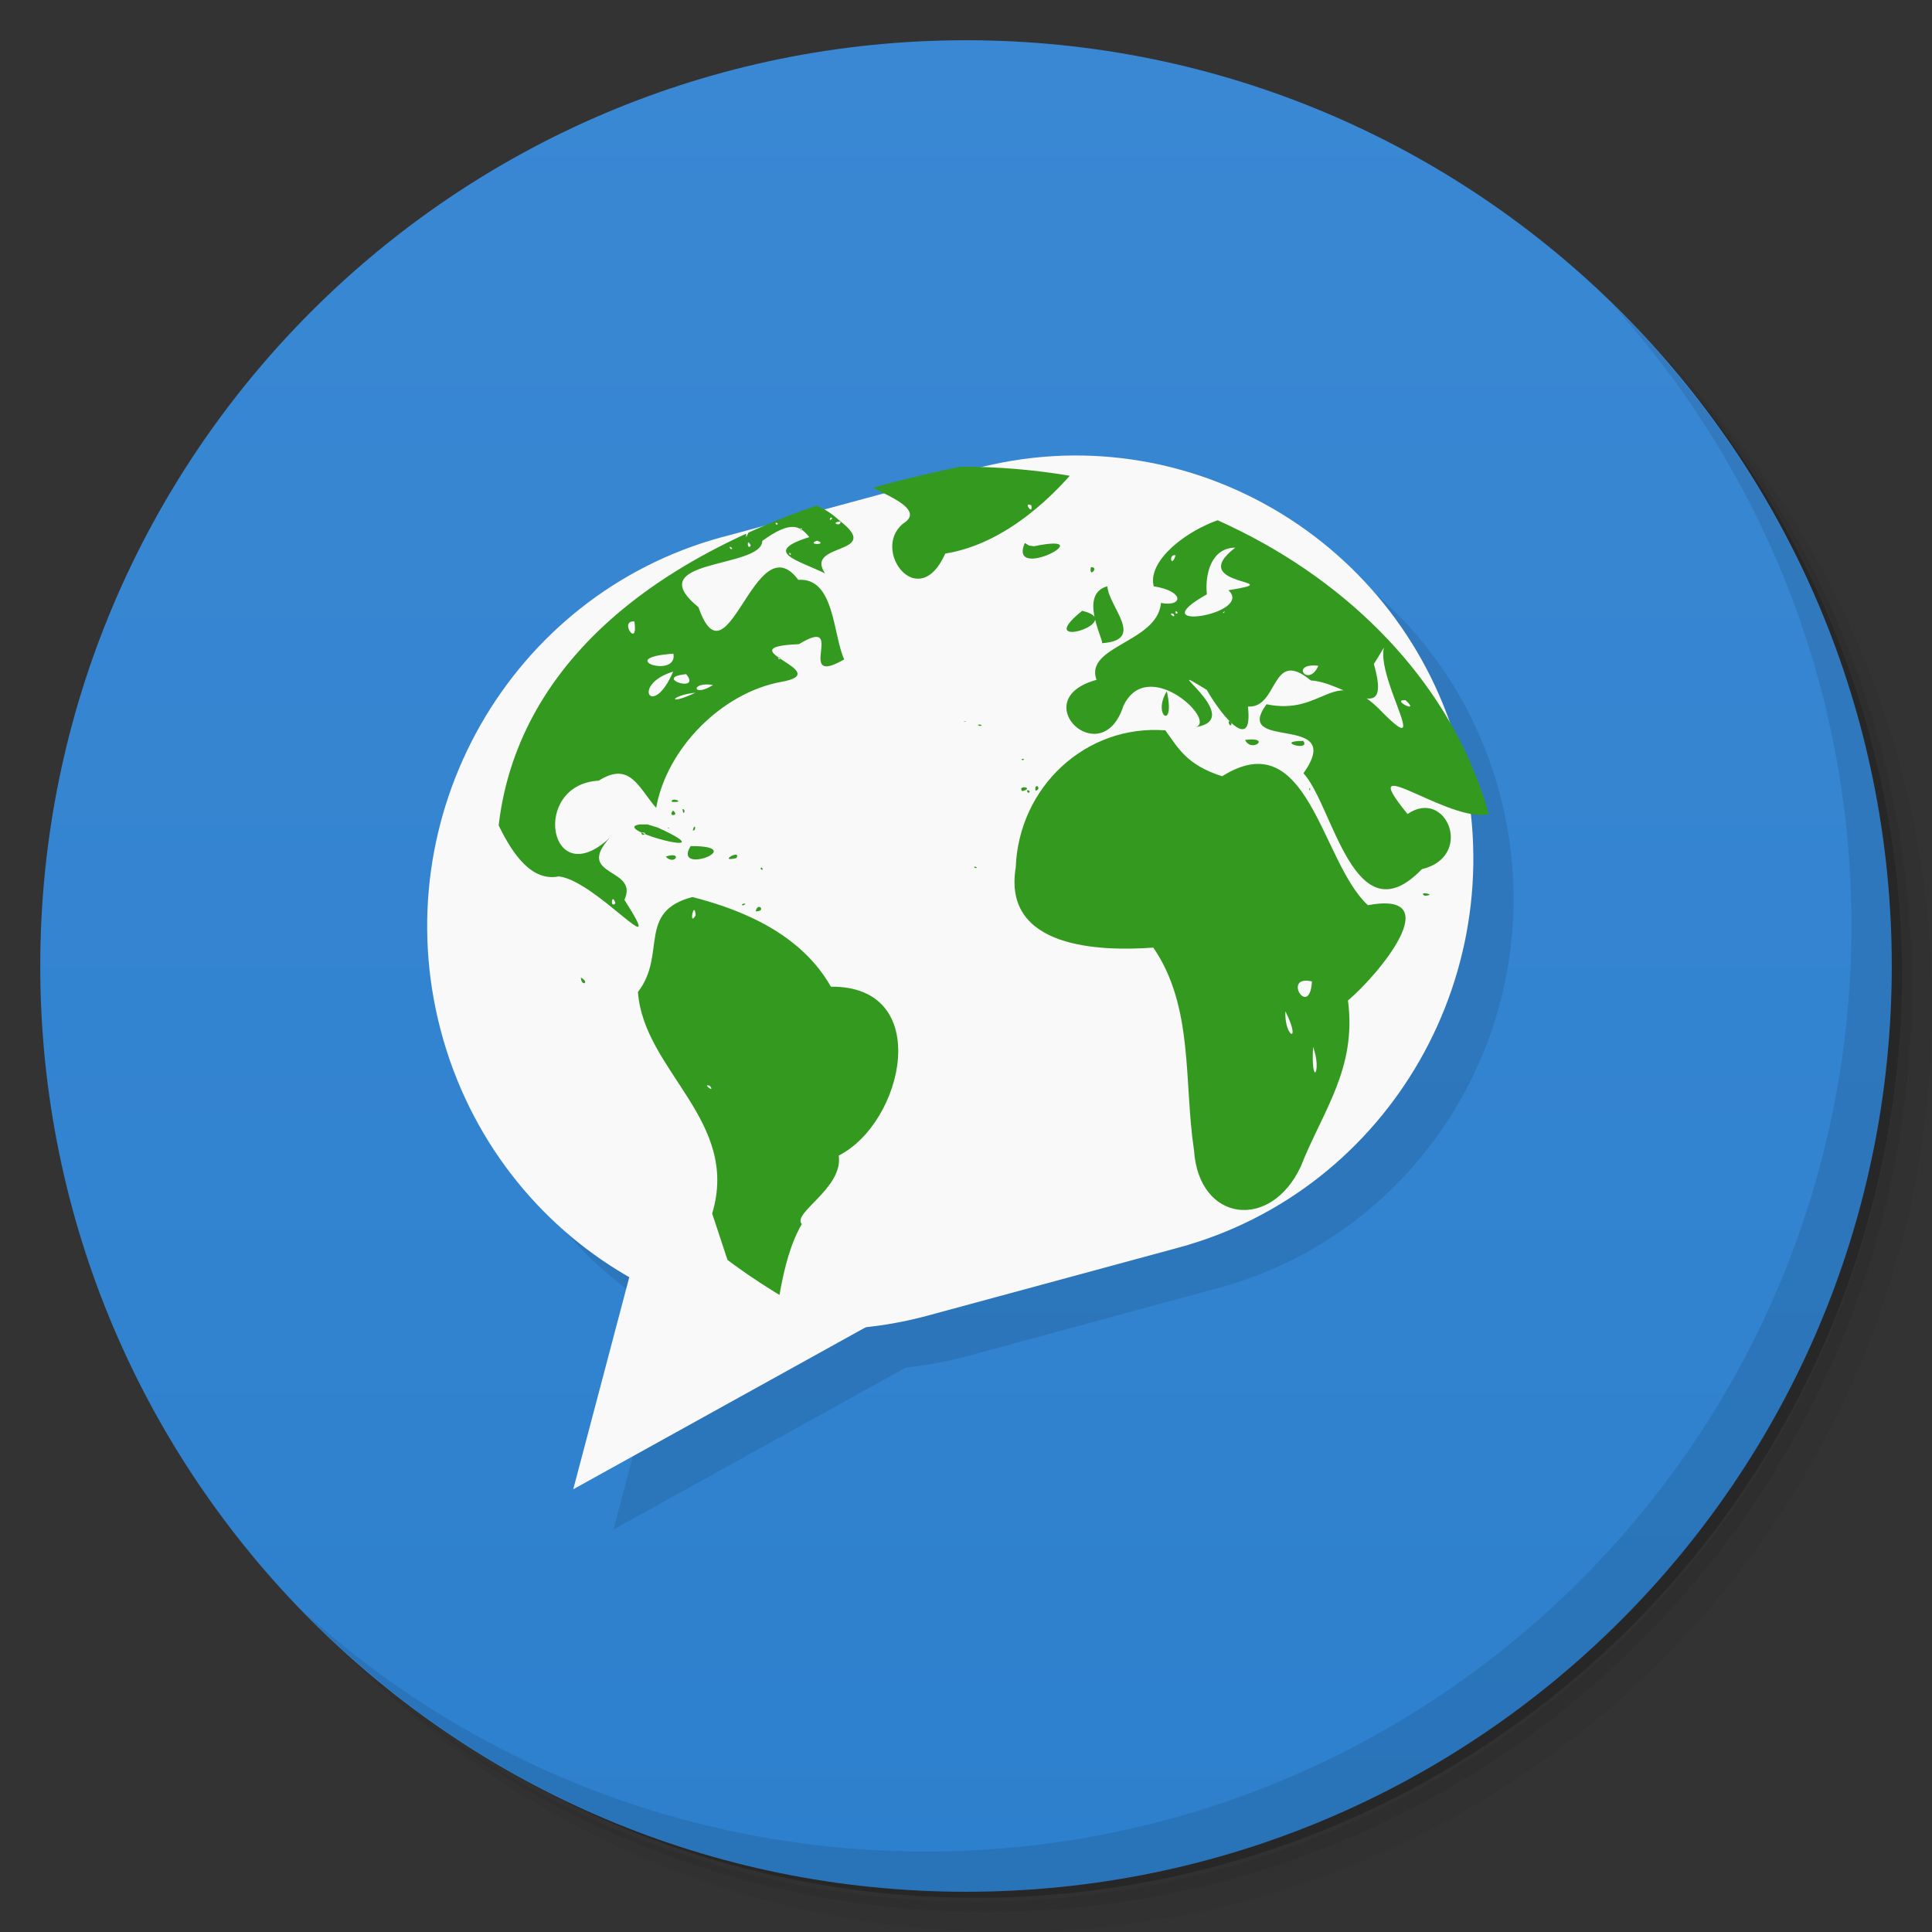 <?xml version="1.0" encoding="UTF-8" standalone="no"?>
<svg
   xmlns:dc="http://purl.org/dc/elements/1.1/"
   xmlns:cc="http://creativecommons.org/ns#"
   xmlns:rdf="http://www.w3.org/1999/02/22-rdf-syntax-ns#"
   xmlns:svg="http://www.w3.org/2000/svg"
   xmlns="http://www.w3.org/2000/svg"
   xmlns:sodipodi="http://sodipodi.sourceforge.net/DTD/sodipodi-0.dtd"
   xmlns:inkscape="http://www.inkscape.org/namespaces/inkscape"
   viewBox="0 0 48 48"
   id="svg60791"
   version="1.1"
   inkscape:version="0.91 r13725"
   sodipodi:docname="gajim.svg">
  <rect x="0" y="0" width="48" height="48" fill="#333333" stroke="none"/>
  <sodipodi:namedview
     pagecolor="#ffffff"
     bordercolor="#666666"
     borderopacity="1"
     objecttolerance="10"
     gridtolerance="10"
     guidetolerance="10"
     inkscape:pageopacity="0"
     inkscape:pageshadow="2"
     inkscape:window-width="1366"
     inkscape:window-height="713"
     id="namedview60878"
     showgrid="false"
     inkscape:zoom="1"
     inkscape:cx="22.74159"
     inkscape:cy="24"
     inkscape:window-x="0"
     inkscape:window-y="28"
     inkscape:window-maximized="1"
     inkscape:current-layer="svg60791" />
  <defs
     id="defs60793">
    <linearGradient
       id="linearGradient3764"
       x1="1"
       x2="47"
       gradientUnits="userSpaceOnUse"
       gradientTransform="matrix(0,-1,1,0,-1.5e-6,48)">
      <stop
         stop-color="#2d80cd"
         stop-opacity="1"
         id="stop60796" />
      <stop
         offset="1"
         stop-color="#3a88d4"
         stop-opacity="1"
         id="stop60798" />
    </linearGradient>
    <clipPath
       id="clipPath-977066307">
      <g
         transform="translate(0,-1004.362)"
         id="g60801">
        <path
           d="m -24 13 c 0 1.105 -0.672 2 -1.5 2 -0.828 0 -1.5 -0.895 -1.5 -2 0 -1.105 0.672 -2 1.5 -2 0.828 0 1.5 0.895 1.5 2 z"
           transform="matrix(15.333,0,0,11.5,415,878.862)"
           fill="#1890d0"
           id="path60803" />
      </g>
    </clipPath>
    <clipPath
       id="clipPath-992763681">
      <g
         transform="translate(0,-1004.362)"
         id="g60806">
        <path
           d="m -24 13 c 0 1.105 -0.672 2 -1.5 2 -0.828 0 -1.5 -0.895 -1.5 -2 0 -1.105 0.672 -2 1.5 -2 0.828 0 1.5 0.895 1.5 2 z"
           transform="matrix(15.333,0,0,11.5,415,878.862)"
           fill="#1890d0"
           id="path60808" />
      </g>
    </clipPath>
    <clipPath
       id="clip1">
      <path
         d="m 12 11 l 26 0 l 0 23 l -26 0 m 0 -23"
         id="path60811" />
    </clipPath>
    <clipPath
       id="clip2">
      <path
         d="m 23.867 11.594 c -29.504 5.996 6.05 39.93 13.469 11.168 c 0 -6.168 -6.03 -11.168 -13.469 -11.168 m 0 0"
         id="path60814" />
    </clipPath>
  </defs>
  <g
     id="g60824">
    <path
       d="m 36.31 5 c 5.859 4.062 9.688 10.831 9.688 18.5 c 0 12.426 -10.07 22.5 -22.5 22.5 c -7.669 0 -14.438 -3.828 -18.5 -9.688 c 1.037 1.822 2.306 3.499 3.781 4.969 c 4.085 3.712 9.514 5.969 15.469 5.969 c 12.703 0 23 -10.298 23 -23 c 0 -5.954 -2.256 -11.384 -5.969 -15.469 c -1.469 -1.475 -3.147 -2.744 -4.969 -3.781 z m 4.969 3.781 c 3.854 4.113 6.219 9.637 6.219 15.719 c 0 12.703 -10.297 23 -23 23 c -6.081 0 -11.606 -2.364 -15.719 -6.219 c 4.16 4.144 9.883 6.719 16.219 6.719 c 12.703 0 23 -10.298 23 -23 c 0 -6.335 -2.575 -12.06 -6.719 -16.219 z"
       opacity="0.05"
       id="path60826" />
    <path
       d="m 41.28 8.781 c 3.712 4.085 5.969 9.514 5.969 15.469 c 0 12.703 -10.297 23 -23 23 c -5.954 0 -11.384 -2.256 -15.469 -5.969 c 4.113 3.854 9.637 6.219 15.719 6.219 c 12.703 0 23 -10.298 23 -23 c 0 -6.081 -2.364 -11.606 -6.219 -15.719 z"
       opacity="0.1"
       id="path60828" />
    <path
       d="m 31.25 2.375 c 8.615 3.154 14.75 11.417 14.75 21.13 c 0 12.426 -10.07 22.5 -22.5 22.5 c -9.708 0 -17.971 -6.135 -21.12 -14.75 a 23 23 0 0 0 44.875 -7 a 23 23 0 0 0 -16 -21.875 z"
       opacity="0.2"
       id="path60830" />
  </g>
  <g
     id="g60832">
    <path
       d="m 24 1 c 12.703 0 23 10.297 23 23 c 0 12.703 -10.297 23 -23 23 -12.703 0 -23 -10.297 -23 -23 0 -12.703 10.297 -23 23 -23 z"
       fill="url(#linearGradient3764)"
       fill-opacity="1"
       id="path60834" />
  </g>
  <g
     id="g60836" />
  <g
     id="g60838">
    <g
       clip-path="url(#clipPath-977066307)"
       id="g60840">
      <g
         transform="translate(1,1)"
         id="g60842">
        <g
           opacity="0.1"
           id="g60844">
          <!-- color: #3a88d4 -->
          <g
             id="g60846">
            <path
               d="m -239.21 989.55 l 7.504 0.003 c 5.871 -0.002 10.632 4.759 10.631 10.628 c 0.003 5.874 -4.761 10.634 -10.631 10.632 l -7.5 0.002 c -5.876 0.001 -10.636 -4.76 -10.635 -10.633 c 0 -5.869 4.76 -10.63 10.631 -10.632 m 0 0"
               transform="matrix(0.83,-0.225,0.222,0.841,-3.002,-871.959)"
               stroke-opacity="1"
               fill="#000"
               fill-rule="nonzero"
               stroke="#f9f9f9"
               stroke-linejoin="round"
               fill-opacity="1"
               stroke-linecap="round"
               stroke-width="1.735"
               stroke-miterlimit="4"
               id="path60848"
               style="stroke:#000000;stroke-opacity:1" />
            <path
               d="m 14.242 37 l 1.598 -6.05 l 6.871 1.359 m -8.469 4.688"
               fill="#000"
               stroke="none"
               fill-rule="nonzero"
               fill-opacity="1"
               id="path60850" />
            <g
               clip-path="url(#clip1)"
               id="g60852">
              <g
                 clip-path="url(#clip2)"
                 id="g60854" />
            </g>
          </g>
        </g>
      </g>
    </g>
  </g>
  <g
     id="g60858"
     transform="translate(3.6552584e-4,0)">
    <g
       clip-path="url(#clipPath-992763681)"
       id="g60860">
      <!-- color: #3a88d4 -->
      <g
         id="g60862">
        <path
           d="m -239.21,989.55 7.504,0.003 c 5.871,-0.002 10.632,4.759 10.631,10.628 0.003,5.874 -4.761,10.634 -10.631,10.632 l -7.5,0 c -5.876,10e-4 -10.636,-4.76 -10.635,-10.633 0,-5.869 4.76,-10.63 10.631,-10.632 m 0,0"
           transform="matrix(0.83,-0.225,0.222,0.841,-3.002,-871.959)"
           stroke-miterlimit="4"
           id="path60864"
           inkscape:connector-curvature="0"
           style="fill:#f9f9f9;fill-opacity:1;fill-rule:nonzero;stroke:#f9f9f9;stroke-width:1.735;stroke-linecap:round;stroke-linejoin:round;stroke-miterlimit:4;stroke-opacity:1" />
        <path
           d="m 14.242,37 1.598,-6.05 6.871,1.359 m -8.469,4.688"
           id="path60866"
           inkscape:connector-curvature="0"
           style="fill:#f9f9f9;fill-opacity:1;fill-rule:nonzero;stroke:none" />
        <g
           clip-path="url(#clip1)"
           id="g60868">
          <g
             clip-path="url(#clip2)"
             id="g60870">
            <path
               d="m 18.914,21.785 -0.012,-0.07 m -1.016,0.598 -0.02,-0.047 0.02,0.047 m -0.07,-0.004 -0.059,-0.051 m -0.117,-0.023 0.008,0 m -0.23,-1.621 -0.047,-0.023 m -0.008,0.164 0.016,-0.016 m -0.113,0.102 0.086,-0.047 -0.086,0.047 m 1.68,1.621 0.035,-0.035 M 18.895,21.4 18.879,21.38 m 0.008,0.109 -0.004,-0.027 m -0.109,1.18 c 0.051,-0.25 0.281,0.004 0,0 m -1.531,-2.086 -0.027,-0.031 m -0.004,-0.207 0.004,0.023 -0.004,-0.023 m 0,0.316 c 0.105,0.008 0.047,-0.219 0,0 m -0.051,-0.238 -0.012,-0.004 m -0.055,0 0.027,0.105 -0.027,-0.105 m -0.012,-0.074 -0.016,-0.094 m -0.012,0.211 -0.012,-0.004 m -0.051,-0.043 0.035,0.035 m -0.07,-0.32 c 0.102,-0.012 0.02,0.215 0,0 m -0.074,-0.078 -0.008,-0.168 0.008,0.168 m -0.063,0.148 0.031,-0.016 m -0.09,0.227 -0.008,-0.086 0.008,0.086 m -0.031,-0.07 0.016,-0.012 m -0.023,-0.164 c 0.18,0.141 -0.156,0.16 0,0 m -0.031,-0.215 c -0.035,-0.137 0.379,0.023 0,0 m -0.152,1.359 c 0.438,-0.145 0.223,0.238 0,0 m 2.227,0.195 -0.004,-0.016 M 18.758,21.457 18.731,21.43 M 17.59,20.719 17.578,20.707 m -0.012,0 -0.016,-0.012 m -0.016,-0.004 -0.008,-0.016 m -0.051,0.031 0.016,-0.016 -0.016,0.016 m 1.223,0.59 0.027,-0.016 m -0.176,-0.07 -0.02,-0.008 m -0.07,0.07 -0.023,-0.004 m 0,0.109 0.047,-0.02 m -1.117,-0.371 0.012,0 -0.012,0 m -0.031,0.223 -0.063,-0.047 m -0.063,0.148 -0.02,-0.004 m -1.063,-0.207 0.031,0 -0.031,0 m 2.684,-2.145 0.016,-0.012 m -0.008,3.363 0.012,-0.035 m -0.473,-0.973 0.027,-0.008 m -0.09,0.031 c -0.488,0.113 0.137,-0.242 0,0 m -1.98,-1.129 -0.012,0.008 m -0.055,-0.004 0.012,0.016 m 0.223,-0.527 0.016,0.098 m -0.027,-0.18 0.004,-0.02 -0.004,0.02 m 0,-0.434 -0.016,0.031 m -0.023,0.898 -0.051,0.059 m -0.148,-0.258 0.031,-0.027 m -0.055,0.035 -0.004,-0.031 m -0.012,0.027 0.02,0.012 m -0.02,-0.059 -0.004,0.012 m 2.754,2.156 0,-0.055 m -0.297,0.59 0.02,0.031 m -0.199,-0.094 c -0.133,-0.023 0.16,-0.09 0,0 m -1.762,-1.828 -0.027,-0.023 m 0.012,-0.012 -0.016,-0.031 m -0.004,0.004 -0.035,-0.023 m -0.023,0 c -0.098,-0.023 0.082,-0.012 0,0 m -0.02,0.316 -0.023,-0.016 m -0.191,-0.391 0,0 m -0.105,-0.023 0.023,-0.012 m -0.328,0.289 c -0.129,-0.105 0.184,-0.055 0,0 m 2.953,2.039 0.012,-0.012 m -0.023,0.02 -0.027,0.027 m 0.023,-0.035 0.016,-0.012 m -0.023,0.094 0.023,-0.004 m -0.055,0.023 0.016,-0.023 -0.016,0.023 m -0.004,-0.031 0.039,-0.02 m -0.055,0.055 -0.039,-0.012 m 0.094,-0.762 0.004,-0.043 m -0.977,-0.777 -0.027,-0.016 m 1.246,0.852 -0.016,-0.043 m -3.773,-1.152 0.043,-0.055 m -0.125,0.137 0.008,-0.016 m 3.688,0.902 -0.039,-0.066 0.039,0.066 m -0.039,-0.246 0.008,-0.016 m -0.043,-0.051 c 0.004,-0.117 0.109,0.082 0,0 m 0,0.004 -0.031,0.031 m -0.168,-0.328 0.02,0.004 m -1.563,-0.281 c -0.457,0.75 1.5,-0.008 0,0 m -1.262,-0.539 c -0.801,0.113 2.297,0.922 0.445,0.078 l -0.254,-0.078 m 0.504,0.445 -0.105,0 M 9.813,14.689 C 9.161,14.834 9.45,15.08 9.852,14.748 m 8.418,-2.32 c -0.34,-0.055 -0.973,0.41 -0.281,0.141 m 0.309,-0.008 -0.059,0.016 m -2.465,-0.195 c -0.969,0.453 0.535,0.414 0.387,0.801 0.965,0.254 -1.34,-0.254 -1.887,-0.199 -1.504,0.141 -3.199,-0.594 -4.457,0.578 -0.355,0.316 0.355,0.199 -0.574,0.488 -1.074,0.52 0.641,0.801 -0.785,1.012 -1.402,0.676 1.457,-0.582 1.98,-0.531 2.074,-0.473 1.391,2.297 0.594,3.348 0.031,0.738 1.32,3.781 0.719,1.582 0.27,-0.43 0.785,2.582 2.133,2.313 0.93,0.105 2.75,2.336 1.629,0.582 0.371,-0.809 -1.242,-0.563 -0.367,-1.539 -1.508,1.402 -1.973,-1.328 -0.27,-1.422 0.781,-0.496 0.996,0.191 1.426,0.676 0.262,-1.477 1.633,-2.859 3.102,-3.129 1.414,-0.246 -1.434,-0.863 0.445,-0.938 1.227,-0.746 -0.141,1.105 1.125,0.379 -0.285,-0.617 -0.234,-2.039 -1.141,-1.977 -1.078,-1.438 -1.754,2.75 -2.48,0.68 -1.488,-1.215 1.574,-0.949 1.586,-1.648 0.723,-0.523 0.938,-0.371 1.168,-0.094 -1.184,0.371 -0.293,0.57 0.391,0.902 -0.531,-0.781 1.488,-0.445 0.355,-1.316 -0.949,-0.875 -1.961,-0.387 -2.313,0.418 -0.047,-0.77 0.574,-1.281 -0.504,-0.488 -0.762,0.5 -1.785,0.523 -0.621,-0.082 -0.012,-0.344 -1.293,-0.27 -1.641,-0.395 m 3.676,0.172 c -0.293,0.266 0.086,0.16 0,0 m 0.531,0.031 0.105,0.035 m -0.813,0.07 -0.027,0.047 m 1.156,-0.02 -0.043,0.016 m 0.32,0.141 c -0.094,0.125 -0.07,-0.074 0,0 m 0.199,0.082 c 0.031,0.148 -0.285,0.02 0,0 m -1.902,0.008 -0.035,-0.004 m 1.852,0.02 -0.063,0.008 m -6.371,0.016 -0.035,-0.004 m 5,0.008 c -0.039,0.09 -0.102,-0.086 0,0 m 0.285,-0.004 -0.066,0 m -5.332,0.023 -0.055,0.016 m 4.215,-0.016 -0.035,0 m -0.289,0.043 c -0.383,0.512 -0.434,0.027 0,0 m -4.254,0.027 c -0.234,0.094 0.059,-0.105 0,0 m 7.156,-0.016 -0.133,-0.008 m -2.379,0.074 c -0.129,0.273 -0.012,-0.152 0,0 m 1.488,-0.004 c -0.066,0.086 -0.027,-0.078 0,0 m -0.582,0.02 -0.023,0 m 0.723,-0.008 -0.031,0 m -1.289,0.121 -0.031,0.012 m -1.16,0 -0.055,0.012 m 2.609,-0.008 -0.066,0 m -3.707,0.094 -0.066,-0.008 m 1.395,0.027 -0.035,0 m -2.621,0.027 c -0.199,0.457 -0.688,0.086 -0.301,0.047 m 5.613,-0.047 c 0.309,0.109 -0.297,0.109 0,0 m 0.984,0.02 -0.039,-0.012 m -10.758,0.043 -0.031,0 m 8.199,0.07 c -0.09,0.145 -0.109,-0.23 0,0 m -0.461,0.066 c -0.023,0.094 -0.133,-0.113 0,0 m -8.109,0.125 -0.035,0.012 m 9.605,0.008 c -0.039,0.078 -0.074,-0.094 0,0 m 0.238,0.152 -0.047,0 m -4.902,0.227 c 0.664,0.059 -1.324,0.234 0,0 m 5.543,0.07 -0.035,0 m -9.805,0.078 -0.059,-0.012 m -0.102,0.031 -0.035,0 m -0.043,0.027 c -0.203,0.227 -0.043,-0.086 0,0 m -0.617,0.188 -0.055,0 M 9.898,14.518 9.835,14.53 m 2,0.145 -0.023,-0.031 m 0.051,0.082 c -0.023,0.078 -0.063,-0.082 0,0 m -0.098,0.039 c 0.086,0.16 -0.105,0.008 0,0 m -2.453,0.023 -0.02,0 m 2.637,0.086 -0.086,0.004 m 0.063,0.063 c -0.105,0.148 -0.086,-0.082 0,0 m -0.129,0.066 -0.035,0.023 m 0.113,0.055 c -0.02,0.102 -0.043,-0.105 0,0 m 0.129,-0.02 -0.035,0 m -0.188,0.148 c -0.066,0.168 0,-0.172 0,0 m 4,0.227 c 0.105,0.699 -0.398,-0.035 0,0 m 4.773,-0.012 -0.086,0.02 m -8.648,0.051 -0.023,0 m 3.938,0.336 -0.098,0.082 m -3.613,0.148 c 0.305,0.266 -0.047,0.172 0,0 m 4.727,0.176 c 0.113,0.637 -1.508,0.102 0,0 m -4.672,0.066 c -0.125,0.105 -0.078,-0.09 0,0 m 7.328,0.055 c -0.078,0.074 -0.043,-0.098 0,0 m 0.199,0.27 -0.066,-0.016 m -2.441,0.051 -0.164,-0.008 m -0.191,0.027 c -0.512,1.203 -1.063,0.324 0,0 m 0.324,0.063 c 0.398,0.488 -0.863,0.086 0,0 m 0.047,-0.027 -0.043,-0.004 m 0.664,0.301 c -0.52,0.328 -0.57,-0.094 0,0 m -0.438,0.191 c -0.73,0.344 -0.617,0.063 0,0 m -0.488,0.102 -0.086,0 m 0.621,0.699 -0.035,-0.012 m 0.035,0.336 -0.031,-0.012 m -2.219,0.98 -0.039,0 m 0.254,3.137 c -0.141,0.152 -0.09,-0.289 0,0 m 1.625,-10.449 c -1.91,0.34 2.289,0.387 0.199,0.043 0.199,-0.063 -0.184,-0.027 -0.199,-0.043 m -0.039,0.18 c 0.16,0.137 -0.551,-0.121 0,0 m 0.066,-0.043 c -0.117,0.094 -0.07,-0.086 0,0 M 16.926,12.304 16.86,12.3 m 0.863,-0.453 c -0.66,0.25 0.539,0.035 0,0 m 0.793,-0.086 c -0.445,0.41 0.844,-0.02 0,0 m 6.469,-0.441 c -1.742,0.332 -4.078,-0.34 -5.422,0.484 1.105,0.508 -2.977,0.262 -0.668,0.488 0.215,0.027 2.039,0.066 0.605,-0.141 0.75,0.238 4.102,-1.109 2.086,-0.277 -0.676,0.129 1.656,0.641 0.848,1.137 -0.797,0.656 0.383,2.242 1.051,0.742 1.551,-0.246 2.793,-1.539 3.363,-2.254 -0.633,-0.027 -1.207,-0.293 -1.863,-0.18 m -0.75,0.145 c -0.098,0.094 -0.004,-0.109 0,0 m 1.84,0.008 c -0.098,0.125 -0.074,-0.074 0,0 m -5.77,0.031 -0.035,0 m 0.133,0.141 c -0.109,0.191 -0.246,-0.117 0,0 m 0.301,-0.016 c 0,0.148 -0.141,-0.059 0,0 m -0.316,0.129 c -0.07,0.066 -0.035,-0.113 0,0 m -0.035,0.031 -0.039,0.016 m -0.324,0.066 -0.043,0.023 m 1.898,0.094 -0.047,0 m -0.238,0.02 -0.047,0 M 18.415,12.132 18.38,12.12 m -0.266,0.039 -0.035,0 m 7.586,0.336 -0.027,0.004 m -0.016,0.055 c 0.055,0.281 -0.223,-0.109 0,0 m 0.172,-0.004 -0.055,-0.004 m 0.063,0.039 -0.035,0 m -3.555,1.223 -0.031,-0.02 m -7.453,10.66 0.031,-0.047 m -0.16,0.113 0.012,-0.016 m 0.004,-0.082 -0.008,-0.043 m -0.016,-0.129 -0.008,-0.012 m -0.008,0.117 -0.027,-0.031 m -0.117,-0.031 c 0.012,0.242 0.234,0.125 0,0 m 0.016,0.082 0,-0.035 m 2.754,-2.047 c -1.383,0.363 -0.629,1.426 -1.352,2.359 0.145,1.965 2.543,3.191 1.844,5.504 2.047,6.277 1.102,2.188 2.227,0.262 -0.25,-0.277 1.035,-0.891 0.918,-1.703 1.617,-0.82 2.371,-4.219 -0.195,-4.195 -0.723,-1.277 -2.133,-1.895 -3.438,-2.227 m 0.078,0.453 c -0.184,0.313 -0.031,-0.418 0,0 m 0.359,4.242 c 0.137,0.203 -0.23,-0.094 0,0 m 3.688,1.25 -0.027,0 m -0.684,1.258 -0.004,-0.035 m -1.375,2.043 -0.066,0 m -0.965,0.32 c -0.066,0.082 0.004,-0.098 0,0 m -0.035,0.066 c 0.023,0.16 -0.082,-0.148 0,0 m 0.086,0.066 -0.059,0.012 m 9.758,-14.08 0.016,-0.008 m -3.59,0.289 -0.02,-0.012 m -0.023,-0.113 c -0.16,-0.063 0.16,-0.031 0,0 m -0.207,-0.152 -0.016,-0.031 m -0.074,0.043 -0.059,-0.023 m 0.047,-0.055 -0.004,-0.012 m -0.051,0.117 c -0.133,-0.027 0.102,-0.004 0,0 m -0.047,-0.02 -0.02,-0.02 m -0.309,-0.121 0.008,-0.023 m 7.324,0.641 c 0.152,0.336 0.68,-0.082 0,0 m -1.945,-1.207 c -0.375,0.602 0.223,1 0,0 m -2.102,-2 c -1.289,1.027 1.16,0.277 0,0 m 0.625,-0.609 c -0.711,0.191 -0.113,1.285 -0.129,1.414 1.09,-0.078 0.164,-0.895 0.129,-1.414 m -0.363,0.27 -0.027,0 m -0.02,-0.742 c -0.055,0.293 0.219,-0.023 0,0 m -1.641,-0.605 c -0.43,0.996 1.977,-0.277 0.23,0.082 l -0.125,-0.016 m 5.098,-0.73 c -0.82,0.105 -2.191,0.996 -2,1.742 0.773,0.121 0.73,0.516 0.18,0.414 -0.086,0.984 -1.906,1.063 -1.602,1.91 -1.789,0.488 0.125,2.328 0.668,0.648 0.594,-1.258 2.316,0.348 1.805,0.523 1.293,-0.203 -1.105,-1.766 0.266,-0.922 0.441,0.762 1.152,1.535 1.023,0.414 0.77,0.051 0.563,-1.477 1.563,-0.648 0.828,0.035 2.031,1.223 1.566,-0.41 2.664,-4.184 -0.973,-3.105 -3.469,-3.676 m 0.086,0.039 -0.023,0 m 0.234,-0.012 -0.066,0.012 m -0.813,0.176 -0.055,-0.012 m -0.137,0.047 -0.035,0.012 m -0.164,0.117 -0.023,0 m 0.172,-0.016 -0.047,-0.004 m 0.898,0.426 c -1.285,0.984 1.461,0.797 -0.172,1.059 0.656,0.598 -2.242,1.059 -0.535,0.102 -0.051,-0.496 0.105,-1.156 0.707,-1.16 m -1.484,0.191 c -0.109,0.344 -0.184,-0.047 0,0 m -0.352,0.219 -0.035,0 m 0.441,1.207 c -0.07,0.09 -0.082,-0.117 0,0 m 1.145,0.004 c -0.078,0.023 0.078,-0.09 0,0 m -1.242,0.031 c 0.055,0.152 -0.188,-0.078 0,0 m -0.656,0.348 -0.031,0.02 m 4.277,0.914 c -0.246,0.563 -0.73,-0.078 0,0 m -2.156,1.418 c -0.02,0.199 -0.152,-0.148 0,0 m 0.363,-0.043 -0.039,0.008 m -0.082,0.063 -0.035,-0.004 m 0.074,0.07 -0.008,-0.035 m -1.098,-6.352 c -1.637,0.336 1.188,0.434 0.676,0.02 l -0.355,-0.031 m -0.148,0.109 c -0.082,0.086 -0.082,-0.117 0,0 m -0.379,0.129 -0.07,-0.016 m -0.063,0.063 -0.035,0 M 7.672,25.927 7.692,25.904 M 7.575,25.779 7.591,25.767 M 7.517,25.861 7.505,25.845 M 7.493,25.779 c 0.078,-0.012 -0.07,-0.059 0,0 M 32.38,18.408 c -0.75,0 0.191,0.281 0,0 m 2.719,-2.563 c -2.02,-0.539 0.973,3.641 -0.863,1.742 -1.117,-1.074 -1.344,0.207 -2.77,-0.09 -0.875,1.195 2,0.184 0.918,1.715 0.734,0.789 1.258,4.129 2.941,2.383 1.313,-0.316 0.609,-2.035 -0.355,-1.371 -1.449,-1.77 1.266,0.43 2.141,-0.047 22.957,-1.508 -5.457,-14.02 -2,-4.332 m 0.602,0.785 -0.035,0 m -0.109,0.086 c 0.367,0.168 -0.262,0.543 0,0 m -0.066,0.098 c 0.02,0.199 -0.121,-0.148 0,0 m -0.059,0.148 -0.047,-0.125 m -0.477,0.559 c 0.402,0.367 -0.391,-0.023 0,0 m -2.367,2.211 c -0.043,0.105 -0.02,-0.105 0,0 m 1.152,1.996 -0.031,0 m 1.719,0.652 c 0.355,-0.02 -0.188,-0.129 0,0 m -0.199,0.023 -0.027,-0.008 m -10.746,-0.727 0,-0.039 m 0.012,0.141 -0.012,-0.043 m -0.098,0.223 -0.023,-0.07 m -0.082,-0.191 c 0.141,0.012 -0.066,-0.078 0,0 m -0.02,0.277 0.008,-0.035 m -0.121,-0.313 0.039,-0.039 m 1.684,-1.938 0.035,-0.043 -0.035,0.043 m -0.082,0.129 c -0.035,-0.234 0.18,-0.043 0,0 m -0.18,0.055 c -0.109,-0.121 0.121,-0.047 0,0 m -0.148,-0.043 c -0.141,-0.164 0.328,-0.09 0,0 m -0.078,-0.004 0.008,-0.031 m -0.078,-0.055 -0.016,-0.039 0.016,0.039 m -0.035,0.148 0.016,-0.031 m 0.188,-0.797 c -0.117,-0.02 0.074,-0.066 0,0 m 3.527,-0.742 c -1.965,-0.148 -3.637,1.402 -3.711,3.41 -0.332,2.02 2.113,2.082 3.418,1.988 1.012,1.473 0.754,3.336 1.012,5.04 0.121,1.785 1.906,2 2.652,0.398 0.543,-1.375 1.398,-2.434 1.172,-4.125 0.73,-0.609 2.523,-2.742 0.496,-2.367 -1.164,-1.066 -1.477,-4.555 -3.621,-3.203 -0.867,-0.277 -1.078,-0.676 -1.414,-1.145 m 3.645,6.242 c -0.059,0.949 -0.762,-0.176 0,0 m -0.66,0.742 c 0.418,0.84 -0.031,0.652 0,0 m 0.688,0.883 c 0.227,0.625 -0.059,1.043 0,0 m 0,0"
               id="path60872"
               inkscape:connector-curvature="0"
               style="fill:#339a1f;fill-opacity:1;fill-rule:nonzero;stroke:none" />
          </g>
        </g>
      </g>
    </g>
  </g>
  <g
     id="g60874">
    <path
       d="m 40.03 7.531 c 3.712 4.084 5.969 9.514 5.969 15.469 0 12.703 -10.297 23 -23 23 c -5.954 0 -11.384 -2.256 -15.469 -5.969 4.178 4.291 10.01 6.969 16.469 6.969 c 12.703 0 23 -10.298 23 -23 0 -6.462 -2.677 -12.291 -6.969 -16.469 z"
       opacity="0.1"
       id="path60876" />
  </g>
</svg>

